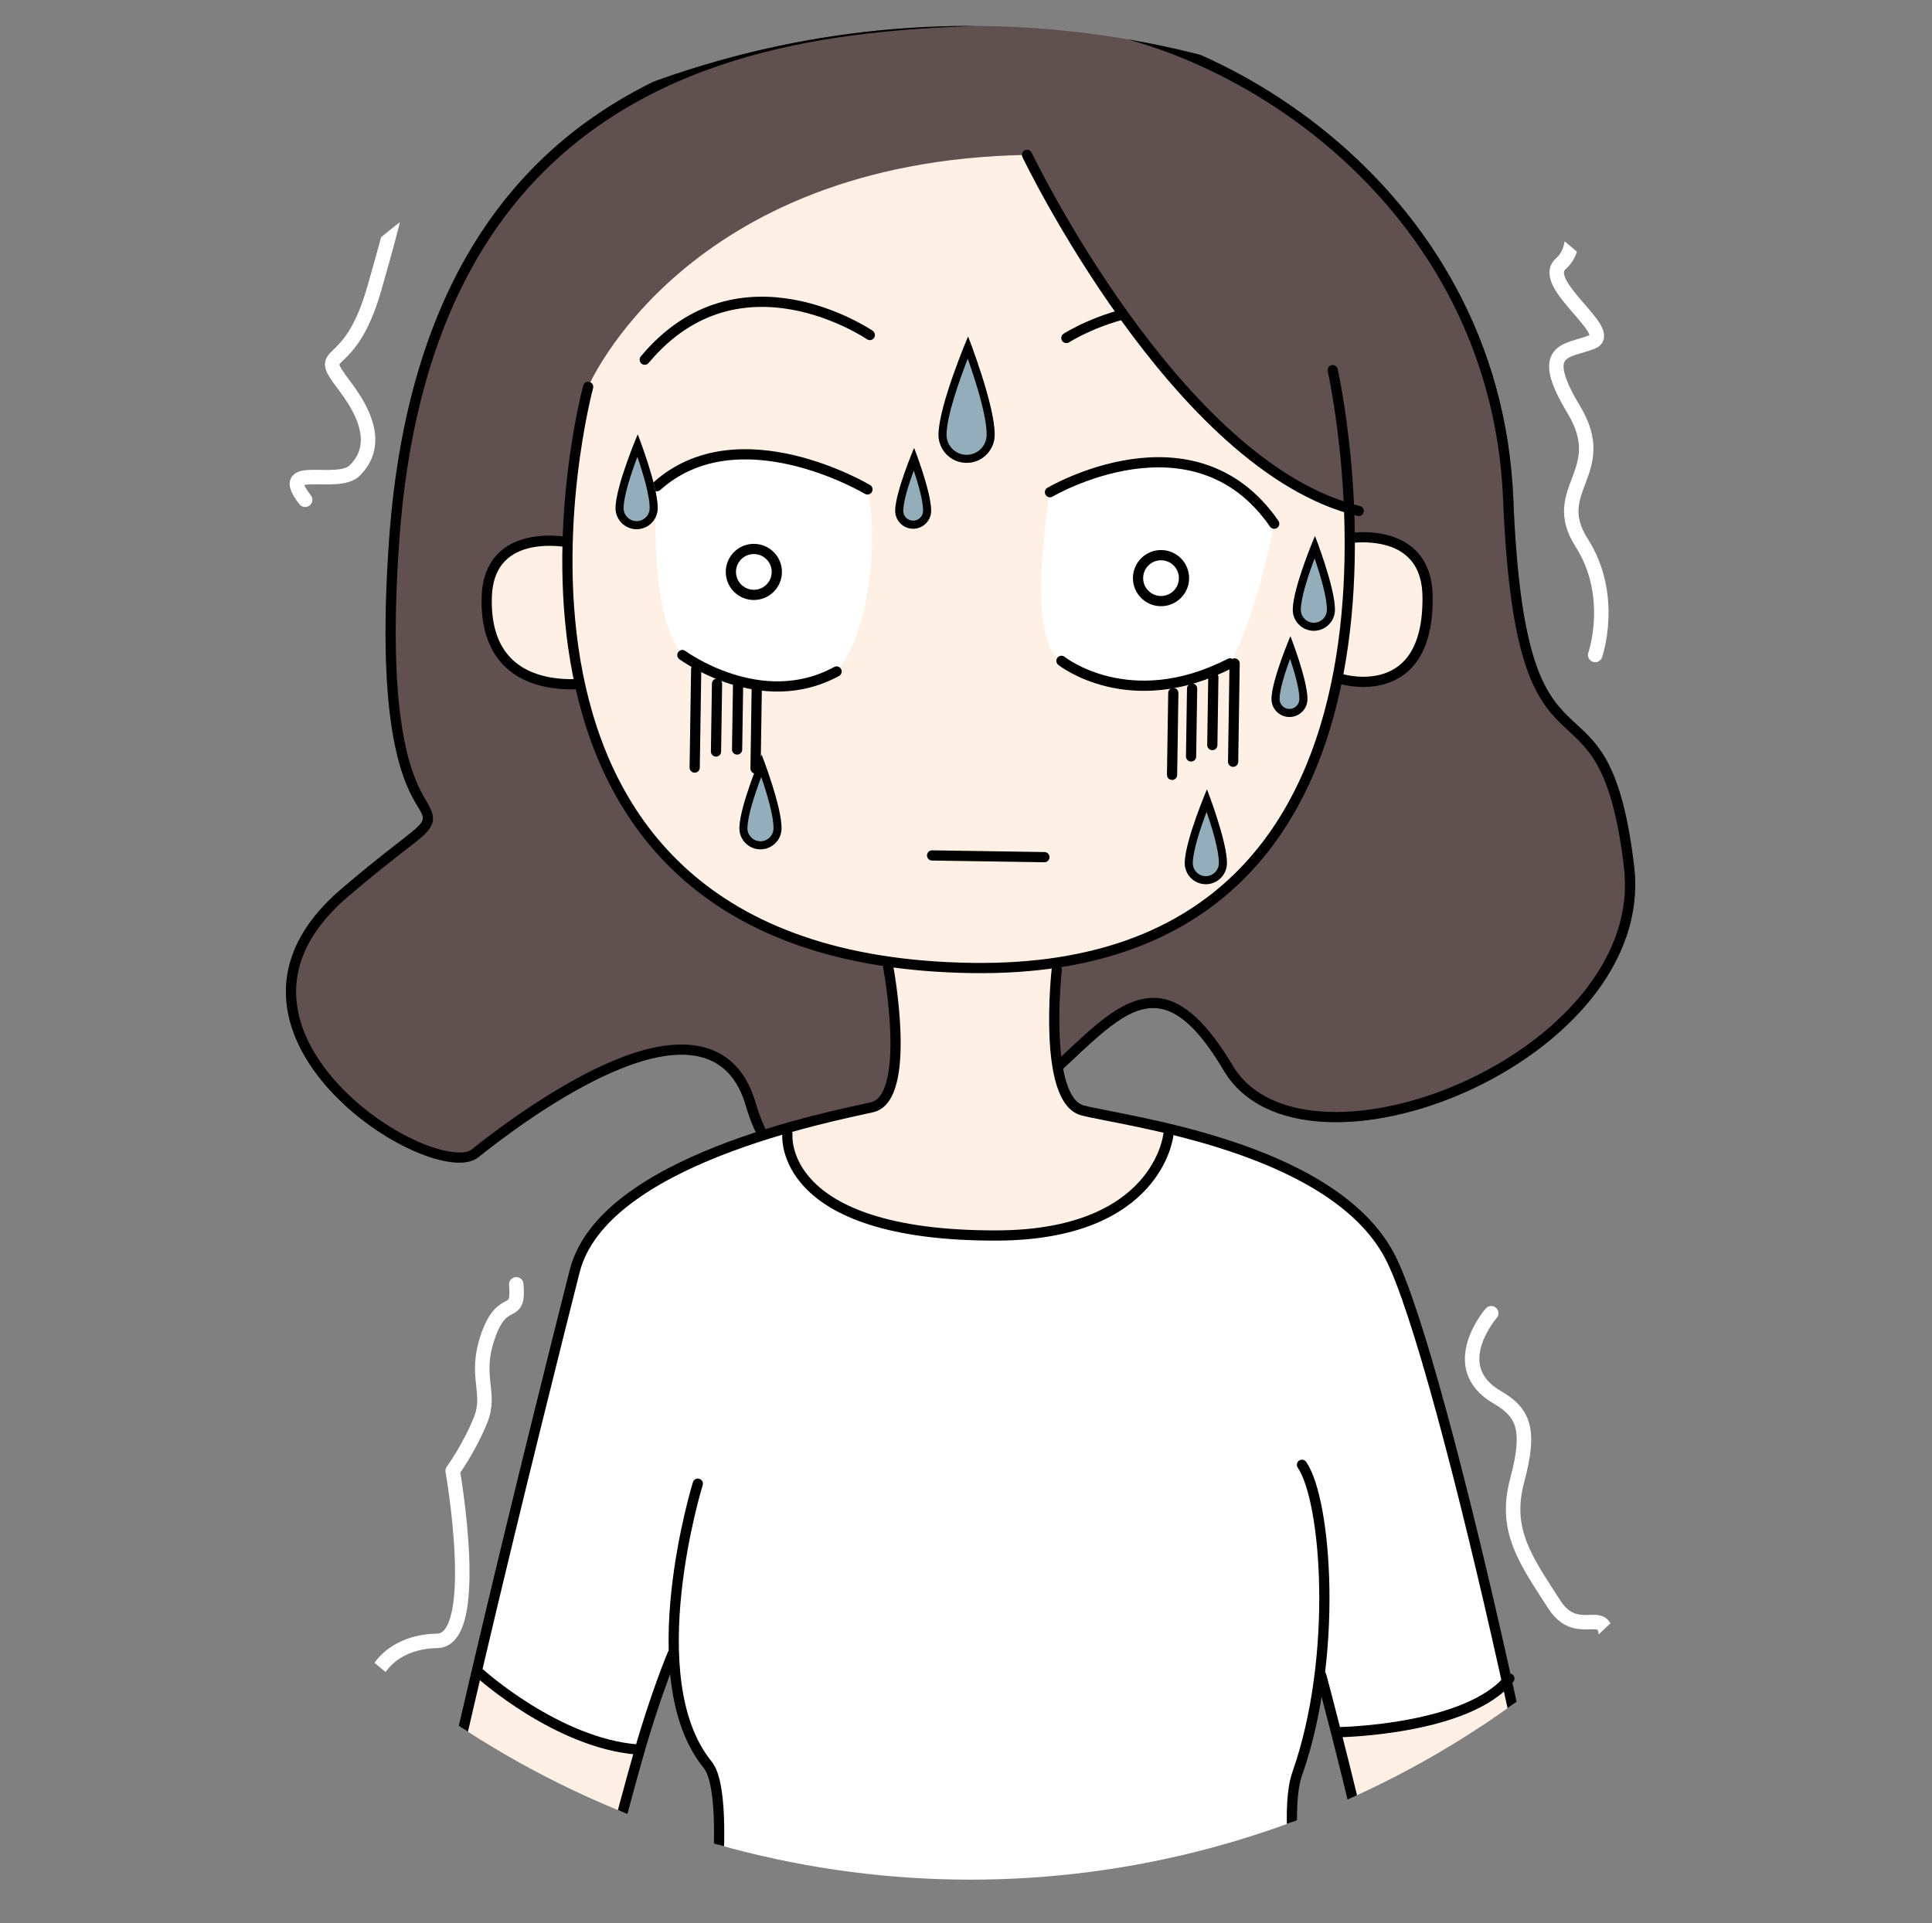 <?xml version="1.0" encoding="UTF-8" standalone="no"?><!DOCTYPE svg PUBLIC "-//W3C//DTD SVG 1.1//EN" "http://www.w3.org/Graphics/SVG/1.1/DTD/svg11.dtd"><svg width="100%" height="100%" viewBox="0 0 227 226" version="1.1" xmlns="http://www.w3.org/2000/svg" xmlns:xlink="http://www.w3.org/1999/xlink" xml:space="preserve" xmlns:serif="http://www.serif.com/" style="fill-rule:evenodd;clip-rule:evenodd;stroke-linecap:round;stroke-linejoin:bevel;stroke-miterlimit:10;"><rect x="0" y="0" width="227" height="226" fill="#808080" stroke="none"/><rect id="Plan-de-travail1" serif:id="Plan de travail1" x="0.953" y="0" width="225.596" height="225.325" style="fill:none;"/><circle cx="114.016" cy="111.975" r="108.931" style="fill:none;"/><clipPath id="_clip1"><circle cx="114.016" cy="111.975" r="108.931"/></clipPath><g clip-path="url(#_clip1)"><g><g><path d="M119.273,1.681c-22.012,0.764 -69.17,1.02 -73.541,61.581c-3.313,45.891 14.084,24.415 -5.578,41.166c-19.662,16.751 10.608,35.913 16.019,31.596c5.411,-4.318 27.148,-20.762 31.444,-6.121c4.297,14.641 16.76,11.256 29.669,2.102c12.91,-9.153 17.263,-21.737 26.496,-6.196c9.233,15.541 50.96,-0.997 48.218,-24.016c-3.119,-26.185 -12.705,-6.24 -14.193,-43.118c-1.51,-37.424 -36.521,-57.759 -58.534,-56.994Z" style="fill:#615050;"/><path d="M119.273,1.681c-22.012,0.764 -69.17,1.02 -73.541,61.581c-3.313,45.891 14.084,24.415 -5.578,41.166c-19.662,16.751 10.608,35.913 16.019,31.596c5.411,-4.318 27.148,-20.762 31.444,-6.121c4.297,14.641 16.76,11.256 29.669,2.102c12.91,-9.153 17.263,-21.737 26.496,-6.196c9.233,15.541 50.96,-0.997 48.218,-24.016c-3.119,-26.185 -12.705,-6.24 -14.193,-43.118c-1.51,-37.424 -36.521,-57.759 -58.534,-56.994Zm0.042,1.199c21.557,-0.749 55.814,19.194 57.293,55.844c0.768,19.051 3.775,23.387 6.846,26.379c2.849,2.776 5.86,4.285 7.354,16.832c0.621,5.208 -1.2,10.056 -4.406,14.227c-4.948,6.436 -13.173,11.272 -21.174,13.376c-4.394,1.156 -8.721,1.489 -12.393,0.773c-3.473,-0.677 -6.347,-2.297 -8.021,-5.115c-3.029,-5.098 -5.686,-7.315 -8.151,-7.809c-2.565,-0.514 -5.097,0.747 -7.901,3.085c-3.266,2.724 -7.036,6.914 -12.17,10.554c-5.262,3.731 -10.436,6.499 -14.99,7.373c-2.816,0.541 -5.376,0.349 -7.519,-0.893c-2.334,-1.353 -4.135,-3.922 -5.314,-7.941c-0.787,-2.68 -2.116,-4.427 -3.766,-5.489c-2.418,-1.556 -5.605,-1.638 -9.052,-0.749c-7.874,2.031 -17.21,9.112 -20.527,11.759c-0.453,0.362 -1.171,0.407 -2.034,0.327c-1.726,-0.158 -3.925,-0.95 -6.203,-2.197c-3.824,-2.092 -7.856,-5.475 -10.262,-9.537c-1.541,-2.601 -2.411,-5.482 -2.053,-8.476c0.388,-3.246 2.221,-6.59 6.06,-9.861c4.928,-4.198 7.533,-6.002 8.722,-7.064c0.722,-0.645 1.039,-1.156 1.16,-1.602c0.186,-0.68 -0.025,-1.377 -0.711,-2.521c-1.444,-2.405 -4.793,-8.381 -3.174,-30.807c1.716,-23.778 10.097,-38.109 20.985,-46.766c16.408,-13.044 38.377,-13.25 51.401,-13.702Z"/><path d="M104.366,113.658c0,0 1.636,12.944 0.118,15.007c-1.518,2.062 -11.908,4.022 -11.908,4.022c0,0 -1.338,12.59 21.21,12.465c24.307,-0.134 23.297,-12.845 23.297,-12.845c0,0 -9.329,-0.995 -11.222,-2.17c-1.623,-1.008 -3.084,-13.335 -1.699,-16.178c1.385,-2.843 -19.796,-0.301 -19.796,-0.301Z" style="fill:#fff0e5;"/><path d="M157.935,63.322c0,0 9.662,-1.92 9.797,6.75c0.2,12.791 -10.048,9.747 -10.048,9.747" style="fill:#fff0e5;stroke:#000;stroke-width:1.2px;"/><path d="M67.185,63.804c0,0 -9.785,-2.221 -9.998,6.447c-0.315,12.784 13.038,9.885 13.038,9.885" style="fill:#fff0e5;stroke:#000;stroke-width:1.2px;"/><path d="M158.273,59.553c-14.343,-2.956 -29.829,-27.246 -37.601,-41.35c-40.293,0.721 -51.568,27.265 -51.568,27.265c0,0 -18.524,69.322 48.459,68.391c34.541,-0.48 42.039,-30.832 41.051,-51.626" style="fill:#fff0e5;"/><clipPath id="_clip2"><path d="M158.273,59.553c-14.343,-2.956 -29.829,-27.246 -37.601,-41.35c-40.293,0.721 -51.568,27.265 -51.568,27.265c0,0 -18.524,69.322 48.459,68.391c34.541,-0.48 42.039,-30.832 41.051,-51.626"/></clipPath><g clip-path="url(#_clip2)"><path d="M125.294,39.724c0,0 15.604,-10.006 26.344,3.702" style="fill:none;stroke:#000;stroke-width:1.2px;"/></g><path d="M123.367,57.845c0,0 17.144,-9.482 26.345,3.702c-2.329,11.829 -5.201,16.421 -5.201,16.421c0,0 -10.165,5.142 -19.796,-0.301c-4.417,-2.497 -1.348,-19.822 -1.348,-19.822Z" style="fill:#fff;"/><path d="M101.921,57.518c0,0 -18.463,-8.61 -24.745,-0.377c-0.979,16.093 2.998,19.846 2.998,19.846c0,0 14.31,6.269 18.121,1.927c3.811,-4.342 4.975,-15.325 3.626,-21.396Z" style="fill:#fff;"/><path d="M69.104,45.468c0,0 -18.266,67.448 45.184,68.296c58.277,0.779 42.299,-70.263 42.299,-70.263" style="fill:none;stroke:#000;stroke-width:1.2px;"/><path d="M101.921,57.518c0,0 -15.107,-9.03 -24.745,-0.377" style="fill:none;stroke:#000;stroke-width:1.2px;"/><path d="M80.174,76.987c0,0 9.196,6.81 18.121,1.927" style="fill:none;stroke:#000;stroke-width:1.2px;"/><path d="M88.623,63.916c1.821,0.028 3.277,1.528 3.25,3.349c-0.028,1.821 -1.529,3.277 -3.35,3.249c-1.821,-0.027 -3.277,-1.528 -3.249,-3.349c0.028,-1.821 1.528,-3.277 3.349,-3.249Zm-0.018,1.2c1.159,0.017 2.085,0.972 2.068,2.131c-0.018,1.159 -0.973,2.085 -2.132,2.068c-1.159,-0.018 -2.085,-0.973 -2.067,-2.132c0.017,-1.159 0.972,-2.085 2.131,-2.067Z"/><path d="M136.464,64.645c1.821,0.028 3.277,1.529 3.249,3.35c-0.028,1.821 -1.529,3.277 -3.35,3.249c-1.82,-0.028 -3.276,-1.529 -3.249,-3.35c0.028,-1.821 1.529,-3.277 3.35,-3.249Zm-0.018,1.2c1.159,0.018 2.085,0.973 2.067,2.132c-0.017,1.158 -0.972,2.085 -2.131,2.067c-1.159,-0.018 -2.085,-0.973 -2.068,-2.131c0.018,-1.159 0.973,-2.086 2.132,-2.068Z"/><path d="M102.198,39.372c0,0 -15.292,-10.477 -26.445,2.897" style="fill:none;stroke:#000;stroke-width:1.2px;"/><path d="M123.367,57.845c0,0 16.877,-9.987 26.345,3.702" style="fill:none;stroke:#000;stroke-width:1.2px;"/><path d="M124.715,77.667c0,0 7.965,6.377 19.796,0.301" style="fill:none;stroke:#000;stroke-width:1.2px;"/><path d="M109.516,100.536l13.197,0.201" style="fill:none;stroke:#000;stroke-width:1.2px;"/><path d="M113.746,39.548c0,0 -3.423,8.033 -3.476,11.497c-0.027,1.821 1.429,3.322 3.25,3.35c1.82,0.028 3.321,-1.428 3.349,-3.249c0.053,-3.464 -3.123,-11.598 -3.123,-11.598Z" style="fill:#93adba;"/><path d="M113.746,39.548c0,0 -3.423,8.033 -3.476,11.497c-0.027,1.821 1.429,3.322 3.25,3.35c1.82,0.028 3.321,-1.428 3.349,-3.249c0.053,-3.464 -3.123,-11.598 -3.123,-11.598Zm-0.04,2.607c-0.996,2.563 -2.459,6.692 -2.493,8.905c-0.02,1.3 1.02,2.372 2.321,2.392c1.301,0.02 2.373,-1.02 2.392,-2.32c0.034,-2.213 -1.303,-6.385 -2.22,-8.977Z"/><path d="M89.483,88.68c0,0 -2.567,6.025 -2.606,8.623c-0.021,1.366 1.071,2.491 2.437,2.512c1.365,0.021 2.491,-1.071 2.512,-2.437c0.04,-2.598 -2.343,-8.698 -2.343,-8.698Z" style="fill:#93adba;"/><path d="M89.483,88.68c0,0 -2.567,6.025 -2.606,8.623c-0.021,1.366 1.071,2.491 2.437,2.512c1.365,0.021 2.491,-1.071 2.512,-2.437c0.04,-2.598 -2.343,-8.698 -2.343,-8.698Zm-0.04,2.634c-0.717,1.897 -1.601,4.526 -1.623,6.003c-0.013,0.846 0.663,1.542 1.508,1.555c0.845,0.013 1.542,-0.663 1.555,-1.508c0.023,-1.477 -0.781,-4.132 -1.44,-6.05Z"/><path d="M141.81,92.778c0,0 -2.567,6.025 -2.606,8.623c-0.021,1.365 1.071,2.491 2.437,2.512c1.365,0.021 2.491,-1.071 2.512,-2.437c0.039,-2.598 -2.343,-8.698 -2.343,-8.698Z" style="fill:#93adba;"/><path d="M141.81,92.778c0,0 -2.567,6.025 -2.606,8.623c-0.021,1.365 1.071,2.491 2.437,2.512c1.365,0.021 2.491,-1.071 2.512,-2.437c0.039,-2.598 -2.343,-8.698 -2.343,-8.698Zm-0.04,2.634c-0.717,1.897 -1.601,4.526 -1.623,6.003c-0.013,0.846 0.663,1.542 1.508,1.555c0.845,0.013 1.542,-0.663 1.555,-1.508c0.023,-1.478 -0.781,-4.132 -1.44,-6.05Z"/><path d="M74.931,51.057c0,0 -2.566,6.024 -2.606,8.623c-0.021,1.365 1.071,2.491 2.437,2.512c1.365,0.021 2.491,-1.071 2.512,-2.437c0.04,-2.598 -2.343,-8.698 -2.343,-8.698Z" style="fill:#93adba;"/><path d="M74.931,51.057c0,0 -2.566,6.024 -2.606,8.623c-0.021,1.365 1.071,2.491 2.437,2.512c1.365,0.021 2.491,-1.071 2.512,-2.437c0.04,-2.598 -2.343,-8.698 -2.343,-8.698Zm-0.04,2.634c-0.717,1.897 -1.601,4.526 -1.623,6.003c-0.013,0.845 0.663,1.542 1.508,1.555c0.846,0.013 1.542,-0.663 1.555,-1.508c0.023,-1.478 -0.781,-4.132 -1.44,-6.05Z"/><path d="M154.502,62.995c0,0 -2.567,6.025 -2.606,8.623c-0.021,1.366 1.071,2.492 2.437,2.512c1.365,0.021 2.491,-1.071 2.512,-2.436c0.039,-2.599 -2.343,-8.699 -2.343,-8.699Z" style="fill:#93adba;"/><path d="M154.502,62.995c0,0 -2.567,6.025 -2.606,8.623c-0.021,1.366 1.071,2.492 2.437,2.512c1.365,0.021 2.491,-1.071 2.512,-2.436c0.039,-2.599 -2.343,-8.699 -2.343,-8.699Zm-0.04,2.635c-0.717,1.897 -1.601,4.525 -1.623,6.003c-0.013,0.845 0.663,1.542 1.508,1.555c0.845,0.013 1.542,-0.663 1.555,-1.509c0.023,-1.477 -0.781,-4.131 -1.44,-6.049Z"/><path d="M151.619,74.777c0,0 -2.187,5.132 -2.221,7.345c-0.018,1.164 0.912,2.122 2.076,2.14c1.163,0.018 2.122,-0.912 2.14,-2.076c0.034,-2.213 -1.995,-7.409 -1.995,-7.409Z" style="fill:#93adba;"/><path d="M151.619,74.777c0,0 -2.187,5.132 -2.221,7.345c-0.018,1.164 0.912,2.122 2.076,2.14c1.163,0.018 2.122,-0.912 2.14,-2.076c0.034,-2.213 -1.995,-7.409 -1.995,-7.409Zm-0.041,2.655c-0.577,1.561 -1.22,3.549 -1.237,4.705c-0.01,0.643 0.504,1.173 1.147,1.182c0.643,0.01 1.173,-0.504 1.183,-1.147c0.018,-1.155 -0.564,-3.162 -1.093,-4.74Z"/><path d="M107.404,52.652c0,0 -2.186,5.132 -2.22,7.345c-0.018,1.164 0.912,2.123 2.076,2.14c1.163,0.018 2.122,-0.912 2.14,-2.075c0.033,-2.214 -1.996,-7.41 -1.996,-7.41Z" style="fill:#93adba;"/><path d="M107.404,52.652c0,0 -2.186,5.132 -2.22,7.345c-0.018,1.164 0.912,2.123 2.076,2.14c1.163,0.018 2.122,-0.912 2.14,-2.075c0.033,-2.214 -1.996,-7.41 -1.996,-7.41Zm-0.04,2.655c-0.578,1.561 -1.22,3.549 -1.237,4.705c-0.01,0.643 0.504,1.173 1.147,1.183c0.643,0.009 1.173,-0.505 1.183,-1.148c0.018,-1.155 -0.564,-3.162 -1.093,-4.74Z"/><path d="M81.798,78.662l-0.176,11.548" style="fill:none;stroke:#000;stroke-width:1.2px;"/><path d="M145.061,77.977l-0.176,11.547" style="fill:none;stroke:#000;stroke-width:1.2px;"/><path d="M88.918,80.696l-0.147,9.623" style="fill:none;stroke:#000;stroke-width:1.2px;"/><path d="M137.858,81.442l-0.147,9.623" style="fill:none;stroke:#000;stroke-width:1.2px;"/><path d="M84.248,80.35l-0.122,7.973" style="fill:none;stroke:#000;stroke-width:1.2px;"/><path d="M142.561,79.589l-0.121,7.973" style="fill:none;stroke:#000;stroke-width:1.2px;"/><path d="M86.726,80.112l-0.121,7.974" style="fill:none;stroke:#000;stroke-width:1.2px;"/><path d="M140.066,80.926l-0.122,7.973" style="fill:none;stroke:#000;stroke-width:1.2px;"/><path d="M113.786,145.152c0,0 -18.47,1.546 -21.21,-12.465c-12.365,3.992 -20.85,7.287 -23.914,14.538c-3.064,7.252 -12.601,49.486 -12.601,49.486c0,0 16.183,11.119 18.852,8.901c0.908,-0.755 4.124,-11.989 4.124,-11.989c0,0 0.959,12.243 4.751,14.211c1.088,3.838 0.771,18.119 -1.676,34.749c-4.319,29.34 -5.387,27.432 -5.387,27.432l87.82,4.778c0,0 -8.429,-30.69 -9.276,-36.605c-0.847,-5.915 -4.614,-24.486 -3.112,-28.165c1.503,-3.679 2.884,-13.713 2.884,-13.713l2.406,7.26c0,0 13.045,-0.499 19.897,-6.297c-1.419,-4.457 -10.802,-47.797 -15.717,-51.391c-1.983,-3.804 -8.954,-9.92 -24.345,-12.896c-1.087,6.579 -8.772,13.408 -23.496,12.166Z" style="fill:#fff;"/><path d="M81.989,174.369c0,0 -7.082,22.895 1.147,33.018c6.312,7.765 -11.271,90.173 -13.082,100.455c-1.811,10.281 92.441,19.481 97.281,4.783c4.84,-14.698 -19.737,-90.473 -14.913,-104.181c4.825,-13.709 3.463,-32.037 0.554,-36.293" style="fill:none;stroke:#000;stroke-width:1.2px;stroke-linejoin:round;"/><path d="M92.516,133.278c0,0 -1.255,11.985 24.569,11.925c19.009,-0.044 20.191,-11.835 20.191,-11.835" style="fill:none;stroke:#000;stroke-width:1.2px;stroke-linejoin:round;"/><path d="M120.672,18.203c0,0 17.617,36.727 38.963,41.845" style="fill:none;stroke:#000;stroke-width:1.2px;stroke-linejoin:round;"/><path d="M177.183,197.794c5.248,22.986 8.429,41.4 8.653,49.111c0.233,8.029 -1.992,41.532 -2.706,69.261c-0.564,21.917 8.808,35.758 6.045,36.393c-3.086,0.709 -5.444,-13.005 -8.047,-13.323c-1.011,-0.123 3.853,16.155 -0.251,16.497c-2.461,0.205 -1.669,-16.801 -3.048,-16.547c-1.379,0.254 -2.152,18.186 -5.226,18.071c-3.074,-0.116 0.294,-19.246 -1.348,-19.821c-1.641,-0.576 -5.457,18.548 -8.5,16.371c-3.042,-2.178 4.119,-14.307 5.276,-21.371c1.157,-7.064 -8.622,5.831 -11.573,1.474c-1.411,-2.084 8.156,-8.47 10.1,-13.047c1.944,-4.576 -1.845,-56.061 -0.619,-67.662c1.276,-12.069 -8.492,-49.631 -8.492,-49.631c0,0 5.424,0.174 11.649,-1.696c2.761,-0.829 4.777,-2.722 8.087,-4.08Z" style="fill:#fff0e5;"/><path d="M124.162,113.959c0,0 -1.695,15.306 3.048,16.547c4.743,1.242 29.166,4.144 36.041,17.051c6.344,11.909 22.167,84.972 22.585,99.348c0.233,8.029 -1.992,41.532 -2.706,69.261c-0.564,21.917 8.808,35.758 6.045,36.393c-3.086,0.709 -5.444,-13.005 -8.047,-13.323c-1.011,-0.123 3.853,16.155 -0.251,16.497c-2.461,0.205 -1.669,-16.801 -3.048,-16.547c-1.379,0.254 -2.152,18.186 -5.226,18.071c-3.074,-0.116 0.294,-19.246 -1.348,-19.821c-1.641,-0.576 -5.457,18.548 -8.5,16.371c-3.042,-2.178 4.119,-14.307 5.276,-21.371c1.157,-7.064 -8.622,5.831 -11.573,1.474c-1.411,-2.084 8.156,-8.47 10.1,-13.047c1.944,-4.576 -1.845,-56.061 -0.619,-67.662c1.276,-12.069 -10.692,-56.265 -10.692,-56.265" style="fill:none;stroke:#000;stroke-width:1.2px;stroke-linejoin:round;"/><path d="M56.168,195.772c-4.866,20.687 -9.47,41.728 -9.903,49.005c-0.478,8.018 0.725,41.574 0.593,69.311c-0.104,21.924 -9.894,35.474 -7.152,36.192c3.064,0.803 5.838,-12.833 8.449,-13.071c1.015,-0.093 -4.343,16.03 -0.251,16.497c2.453,0.28 2.18,-16.743 3.551,-16.447c1.37,0.296 1.596,18.244 4.672,18.222c3.076,-0.022 0.294,-19.246 1.952,-19.771c1.658,-0.525 4.889,18.707 7.997,16.623c3.107,-2.084 -3.681,-14.426 -4.622,-21.522c-0.942,-7.096 8.44,6.091 11.522,1.826c1.474,-2.04 -7.893,-8.714 -9.697,-13.348c-1.803,-4.634 3.553,-55.979 2.681,-67.612c-0.907,-12.102 8.953,-46.065 8.953,-46.065c0,0 -6.814,-1.093 -9.776,-2.648c-3.124,-1.64 -9.102,-6.628 -9.102,-6.628" style="fill:#fff0e5;"/><path d="M104.366,113.658c0,0 2.877,15.375 -1.902,16.471c-4.778,1.096 -31.633,6.187 -34.945,19.268c-3.311,13.081 -20.399,81.023 -21.254,95.38c-0.478,8.018 0.725,41.574 0.593,69.311c-0.104,21.924 -9.894,35.474 -7.152,36.192c3.064,0.803 5.838,-12.833 8.449,-13.071c1.015,-0.093 -4.343,16.03 -0.251,16.497c2.453,0.28 2.18,-16.743 3.551,-16.447c1.37,0.296 1.596,18.244 4.672,18.222c3.076,-0.022 0.294,-19.246 1.952,-19.771c1.658,-0.525 4.889,18.707 7.997,16.623c3.107,-2.084 -3.681,-14.426 -4.622,-21.522c-0.942,-7.096 8.44,6.091 11.522,1.826c1.474,-2.04 -7.893,-8.714 -9.697,-13.348c-1.803,-4.634 3.553,-55.979 2.681,-67.612c-0.602,-8.029 4.992,-31.207 9.064,-45.505c2.065,-7.253 4.001,-11.785 4.001,-11.785" style="fill:none;stroke:#000;stroke-width:1.2px;stroke-linejoin:round;"/><path d="M56.443,196.717c0,0 9.047,8.163 18.47,8.895" style="fill:none;stroke:#000;stroke-width:1.2px;stroke-linejoin:round;"/><path d="M157.447,203.57c0,0 15.048,-0.271 19.897,-6.297" style="fill:none;stroke:#000;stroke-width:1.2px;stroke-linejoin:round;"/></g><path d="M175.211,154.339c0,0 -5.489,6.283 0.703,9.874c3.136,1.819 3.941,3.821 2.349,9.757c-1.592,5.936 1.031,9.404 4.346,14.577c3.316,5.173 7.645,-2.232 5.523,7.877c-2.121,10.109 -2.467,12.548 1.29,18.103c3.756,5.555 5.992,14.459 5.992,14.459" style="fill:none;stroke:#fff;stroke-width:1.7px;stroke-linejoin:round;"/><path d="M184.003,23.645c0,0 2.033,5.022 -0.614,7.353c-2.647,2.331 6.54,8.042 3.674,9.192c-2.865,1.149 -6.589,0.599 -2.146,7.965c4.443,7.366 -3.089,9.353 0.916,15.625c4.005,6.272 1.595,13.193 1.595,13.193" style="fill:none;stroke:#fff;stroke-width:1.7px;stroke-linejoin:round;"/><path d="M46.36,24.626c0,0 0.612,-1.17 -2.392,9.318c-3.003,10.488 -7.172,6.556 -3.503,11.37c3.67,4.815 3.3,7.867 1.242,9.959c-2.059,2.092 -9.458,-1.125 -5.856,3.463" style="fill:none;stroke:#fff;stroke-width:1.7px;stroke-linejoin:round;"/><path d="M60.658,150.943c0.37,4.244 -1.521,1.058 -3.275,5.962c-1.753,4.905 0.412,6.685 -0.922,9.994c-1.334,3.309 -3.274,5.962 -3.274,5.962c0,0 3.508,19.929 -1.845,19.987c-5.353,0.058 -8.874,3.998 -7.305,8.315" style="fill:none;stroke:#fff;stroke-width:1.7px;stroke-linejoin:round;"/></g></g></svg>